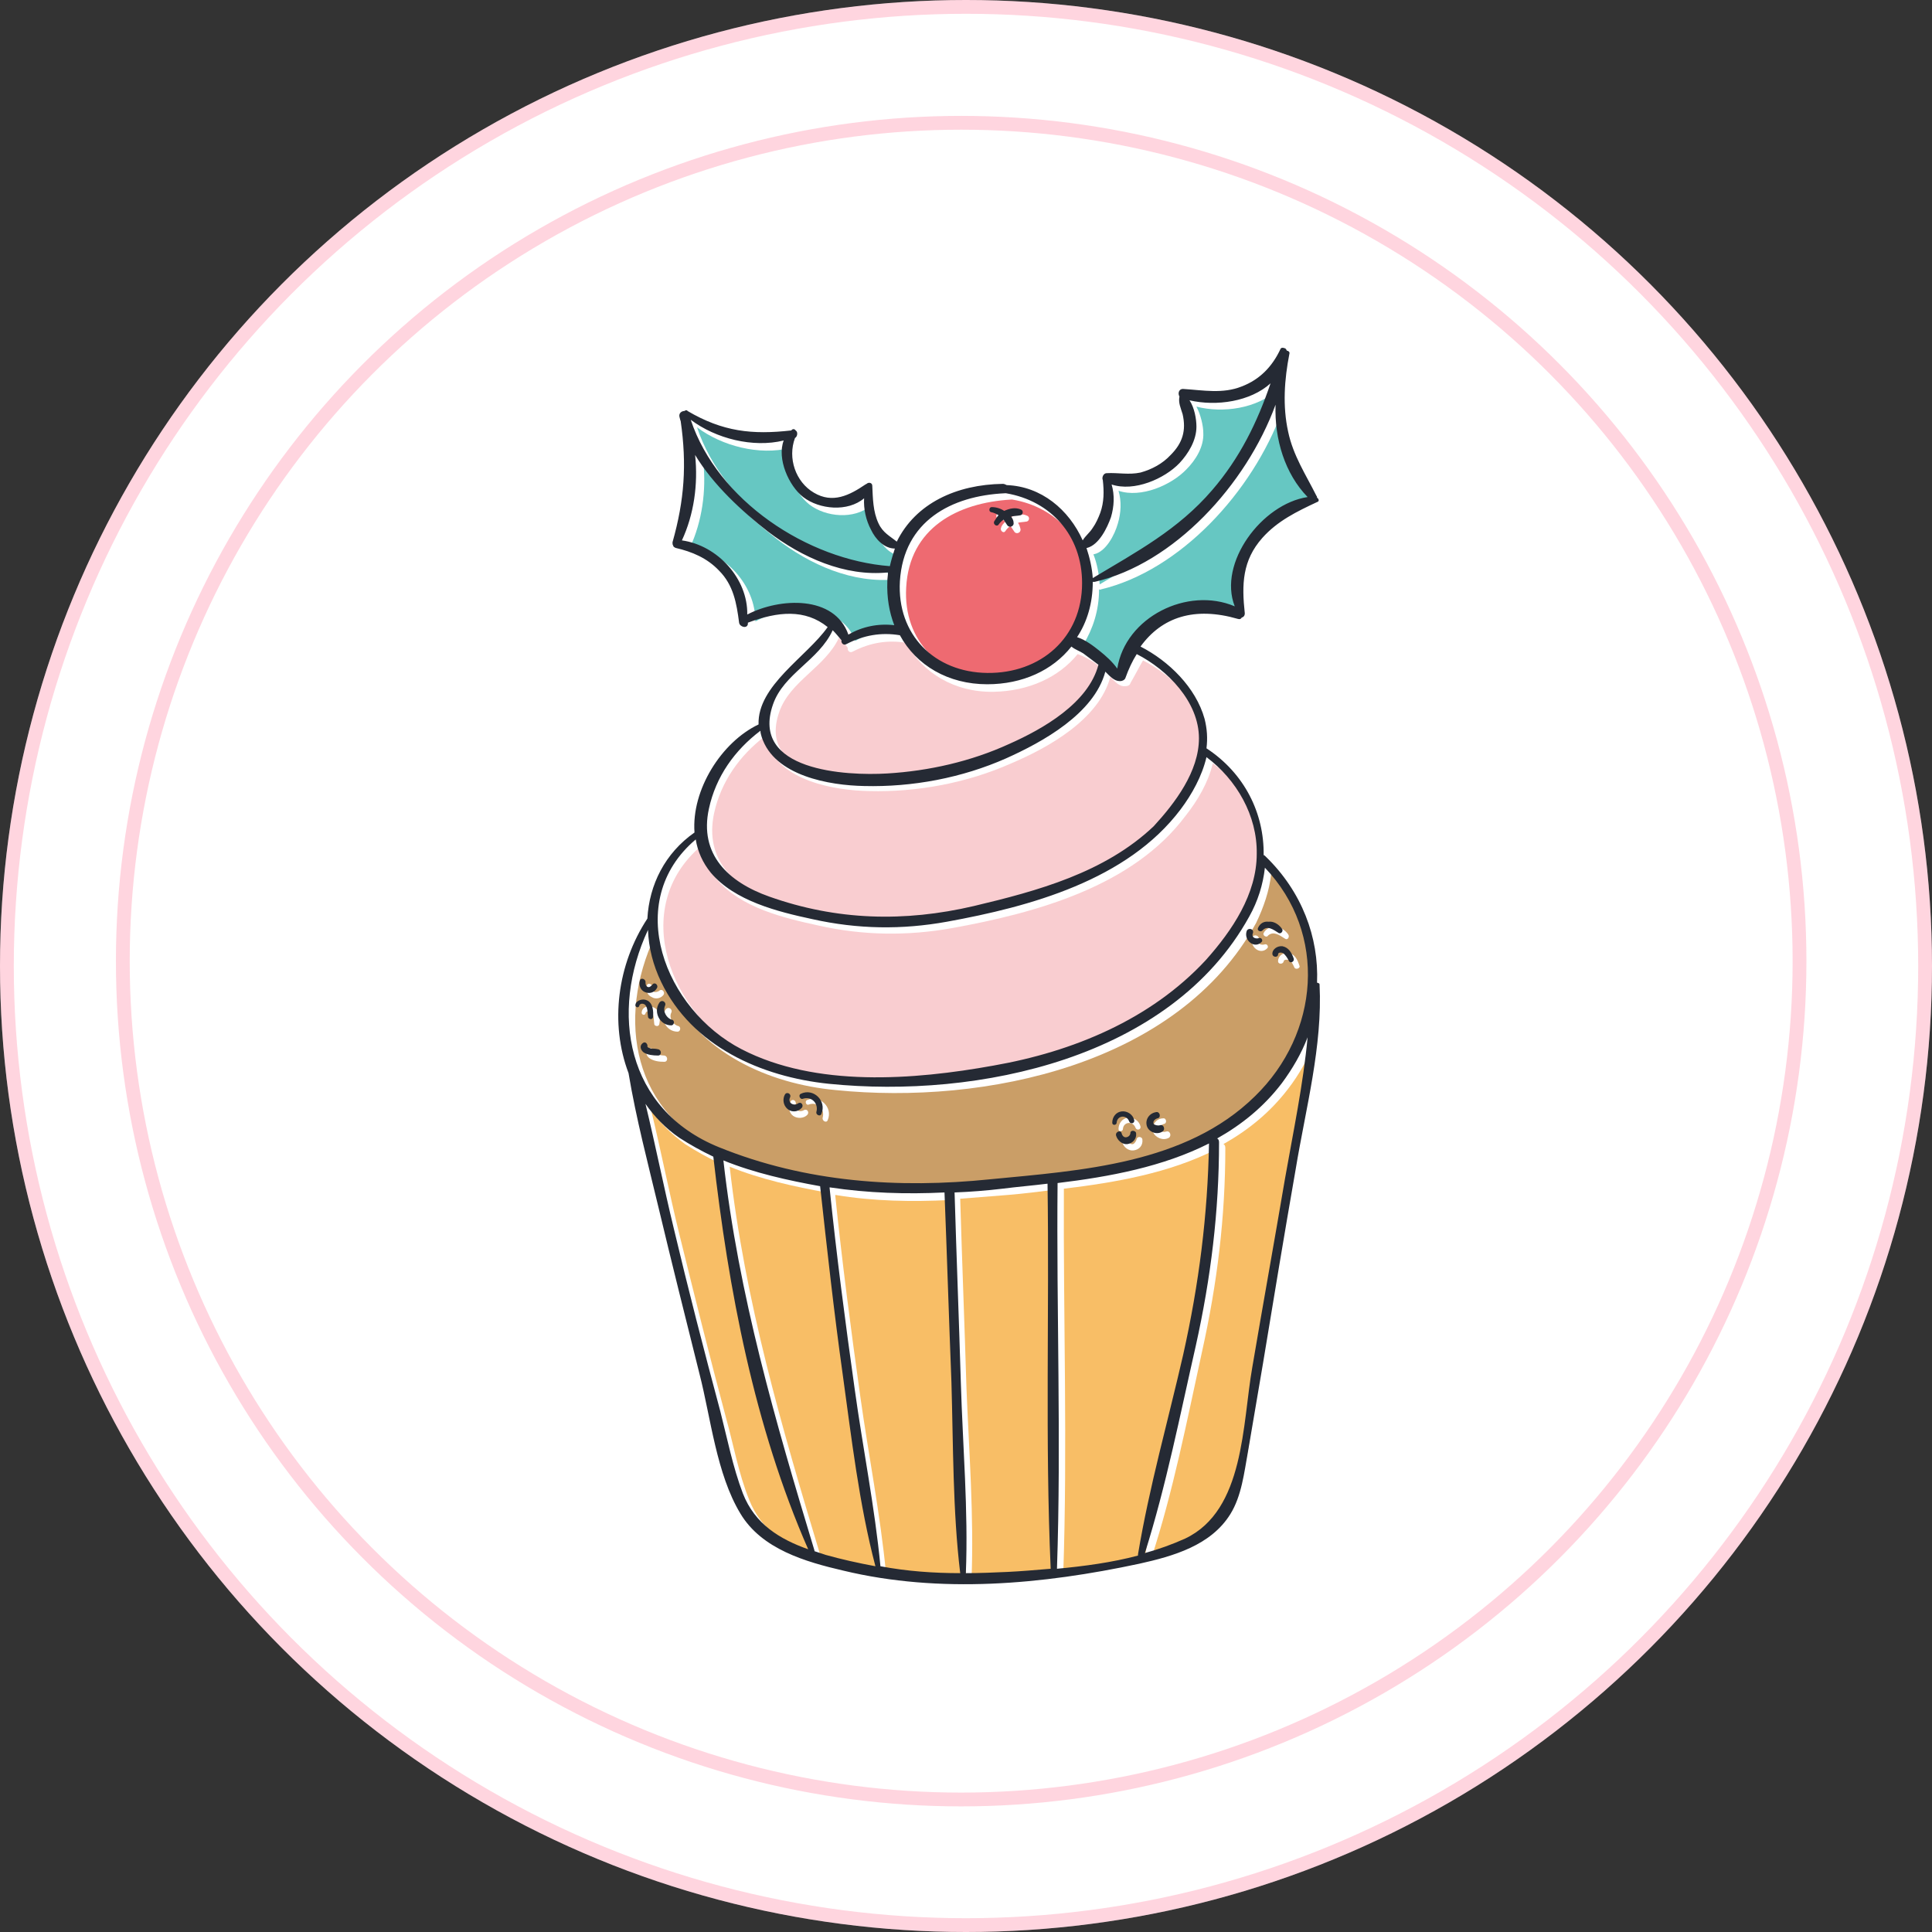 <svg width="70" height="70" viewBox="0 0 70 70" fill="none" xmlns="http://www.w3.org/2000/svg">
<rect x="0" y="0" width="70" height="70" fill="#333333" stroke="none"/>
<circle cx="35" cy="35" r="35" fill="white"/>
<circle cx="35" cy="35" r="34.75" stroke="#FF2E63" stroke-opacity="0.2" stroke-width="0.5"/>
<circle cx="34.825" cy="34.824" r="30.625" fill="white"/>
<circle cx="34.825" cy="34.824" r="30.375" stroke="#FF2E63" stroke-opacity="0.2" stroke-width="0.5"/>
<path d="M47.605 37.81C47.446 39.54 47.059 41.247 46.786 42.932C46.399 45.208 45.989 47.484 45.602 49.737C45.238 51.809 45.352 54.95 43.167 55.951C42.711 56.156 42.211 56.338 41.71 56.474C42.507 54.039 43.007 51.467 43.554 48.963C44.1 46.505 44.396 44.115 44.396 41.589C44.396 41.521 44.373 41.475 44.328 41.452C45.215 40.952 46.012 40.314 46.672 39.449C47.059 38.949 47.377 38.38 47.605 37.81Z" fill="#F8BE66"/>
<path d="M46.444 14.914C46.422 16.143 46.786 17.418 47.605 18.237C45.944 18.488 44.35 20.627 44.965 22.243C43.281 21.515 41.005 22.63 40.709 24.496C40.527 24.246 40.276 24.041 40.071 23.859C39.844 23.677 39.548 23.449 39.252 23.358C39.593 22.789 39.821 22.129 39.821 21.355C39.844 21.355 39.867 21.378 39.889 21.355C42.757 20.673 45.375 17.828 46.444 14.914Z" fill="#66C7C2"/>
<path d="M46.057 31.666C48.333 34.056 48.037 37.675 45.693 39.951C43.189 42.409 39.411 42.637 36.111 42.955C32.765 43.274 29.419 43.069 26.278 41.795C22.909 40.429 22.317 36.901 23.729 33.919C23.751 34.557 23.911 35.217 24.206 35.809C25.322 38.13 27.826 39.268 30.284 39.496C35.678 40.042 42.688 38.585 45.511 33.441C45.784 32.872 45.989 32.281 46.057 31.666ZM46.899 35.057C46.945 35.148 47.127 35.08 47.081 34.989C47.013 34.784 46.922 34.557 46.672 34.534C46.489 34.511 46.307 34.625 46.307 34.83C46.307 34.944 46.489 34.944 46.512 34.83C46.512 34.761 46.649 34.761 46.694 34.784C46.808 34.83 46.854 34.966 46.899 35.057ZM46.558 34.01C46.649 34.079 46.74 33.942 46.672 33.851C46.558 33.692 46.376 33.578 46.171 33.578C46.011 33.578 45.852 33.669 45.784 33.806C45.738 33.897 45.898 33.988 45.943 33.897C46.148 33.715 46.376 33.897 46.558 34.01ZM45.92 34.352C45.966 34.306 45.92 34.193 45.829 34.215C45.693 34.261 45.533 34.193 45.602 34.033C45.647 33.897 45.42 33.828 45.374 33.965C45.26 34.306 45.67 34.625 45.92 34.352ZM42.347 41.226C42.461 41.157 42.392 40.953 42.256 40.998C42.188 41.021 42.074 41.021 42.028 40.93C41.983 40.839 42.074 40.748 42.165 40.725C42.301 40.702 42.256 40.497 42.142 40.52C41.892 40.52 41.71 40.77 41.778 41.021C41.869 41.226 42.142 41.339 42.347 41.226ZM41.072 41.681C41.277 41.658 41.414 41.499 41.391 41.294C41.391 41.18 41.209 41.157 41.186 41.271C41.163 41.339 41.118 41.43 41.05 41.453C40.959 41.476 40.89 41.385 40.867 41.317C40.845 41.18 40.64 41.248 40.663 41.385C40.708 41.567 40.89 41.704 41.072 41.681ZM41.141 40.861C41.186 40.975 41.346 40.93 41.323 40.816C41.277 40.611 41.072 40.474 40.867 40.497C40.663 40.52 40.526 40.702 40.526 40.907C40.526 41.021 40.685 40.998 40.685 40.907C40.708 40.634 41.05 40.611 41.141 40.861ZM29.988 40.588C30.193 40.11 29.692 39.655 29.237 39.86C29.146 39.906 29.214 40.065 29.305 40.019C29.624 39.906 29.897 40.179 29.806 40.497C29.783 40.611 29.942 40.702 29.988 40.588ZM29.259 40.383C29.328 40.292 29.237 40.156 29.123 40.224C28.986 40.315 28.736 40.224 28.827 40.019C28.872 39.883 28.713 39.792 28.645 39.906C28.554 40.088 28.577 40.315 28.736 40.429C28.895 40.543 29.146 40.52 29.259 40.383ZM24.548 37.379C24.662 37.379 24.684 37.197 24.571 37.174C24.389 37.129 24.229 36.878 24.32 36.696C24.389 36.56 24.206 36.446 24.116 36.582C23.888 36.901 24.138 37.379 24.548 37.379ZM24.07 38.471C24.206 38.471 24.206 38.267 24.07 38.244C23.979 38.244 23.888 38.221 23.797 38.198C23.774 38.198 23.729 38.176 23.683 38.153C23.66 38.153 23.66 38.13 23.66 38.13C23.683 38.039 23.592 37.925 23.501 37.993C23.364 38.085 23.41 38.244 23.524 38.335C23.683 38.449 23.888 38.471 24.07 38.471ZM24.047 36.036C24.093 35.945 24.002 35.831 23.911 35.877C23.865 35.922 23.797 35.945 23.729 35.945C23.66 35.945 23.615 35.854 23.637 35.786C23.66 35.649 23.455 35.581 23.433 35.718C23.387 35.877 23.455 36.059 23.615 36.127C23.751 36.218 23.956 36.173 24.047 36.036ZM23.888 37.106C23.933 36.878 23.911 36.582 23.66 36.491C23.501 36.423 23.273 36.469 23.251 36.673C23.228 36.764 23.364 36.81 23.387 36.719C23.41 36.605 23.569 36.628 23.615 36.696C23.706 36.787 23.683 36.969 23.706 37.106C23.706 37.174 23.865 37.22 23.888 37.106Z" fill="#CA9E67"/>
<path d="M43.941 27.66C45.056 28.457 45.784 29.777 45.761 31.165C45.739 32.645 44.874 33.965 43.895 35.012C41.892 37.174 39.07 38.335 36.202 38.836C33.311 39.337 29.761 39.632 27.075 38.244C24.298 36.81 22.75 32.895 25.413 30.642C25.482 31.074 25.664 31.484 25.959 31.848C26.847 32.895 28.395 33.259 29.647 33.532C31.263 33.897 32.879 33.919 34.518 33.623C37.522 33.077 41.05 32.121 42.962 29.549C43.394 29.003 43.781 28.343 43.941 27.66Z" fill="#F9CDD0"/>
<path d="M46.284 14.117C45.783 15.506 45.169 16.803 44.167 17.986C42.938 19.421 41.436 20.217 39.843 21.173C39.82 20.809 39.752 20.422 39.615 20.081C39.615 20.081 39.615 20.081 39.638 20.081C40.071 19.989 40.389 19.375 40.503 18.965C40.617 18.578 40.639 18.169 40.526 17.782C41.345 18.055 42.438 17.577 42.984 17.008C43.325 16.666 43.621 16.188 43.598 15.688C43.598 15.437 43.507 15.028 43.348 14.732C44.304 14.982 45.556 14.8 46.284 14.117Z" fill="#66C7C2"/>
<path d="M44.032 41.658C43.986 44.276 43.667 46.757 43.098 49.306C42.552 51.718 41.869 54.108 41.46 56.521C41.46 56.544 41.46 56.567 41.46 56.567C40.504 56.817 39.502 56.953 38.523 57.045C38.683 52.401 38.523 47.735 38.546 43.069C40.435 42.842 42.37 42.5 44.032 41.658Z" fill="#F8BE66"/>
<path d="M41.414 23.928C42.53 24.497 43.69 25.658 43.668 26.978C43.668 28.161 42.803 29.322 41.983 30.119C40.231 31.803 37.795 32.463 35.474 33.009C32.97 33.601 30.512 33.533 28.054 32.668C26.574 32.144 25.527 31.143 25.869 29.481C26.119 28.321 26.802 27.365 27.735 26.659C27.758 26.727 27.758 26.818 27.78 26.887C28.236 28.298 30.239 28.639 31.491 28.662C33.243 28.707 35.041 28.366 36.635 27.66C37.977 27.091 39.821 26.067 40.231 24.52C40.39 24.702 40.572 24.884 40.754 24.861H40.777C40.845 24.861 40.936 24.838 40.959 24.747C41.118 24.474 41.255 24.201 41.414 23.928Z" fill="#F9CDD0"/>
<path d="M39.479 23.904C39.684 24.018 39.866 24.154 40.025 24.314C39.661 25.725 38.022 26.635 36.793 27.227C35.428 27.864 33.903 28.206 32.377 28.297C30.875 28.388 27.393 28.183 28.235 25.793C28.622 24.678 29.897 24.177 30.397 23.107C30.511 23.221 30.625 23.335 30.716 23.472C30.693 23.563 30.784 23.676 30.898 23.608C31.513 23.29 32.15 23.176 32.833 23.29C33.425 24.382 34.585 25.088 35.996 25.065C37.271 25.042 38.364 24.541 39.046 23.699C39.183 23.745 39.32 23.813 39.479 23.904Z" fill="#F9CDD0"/>
<path d="M39.434 21.354C39.434 23.335 37.931 24.632 35.997 24.609C34.085 24.587 32.719 23.221 32.833 21.286C32.947 19.124 34.699 18.213 36.634 18.1C36.657 18.1 36.679 18.1 36.679 18.1C38.295 18.373 39.434 19.625 39.434 21.354ZM37.203 18.896C37.294 18.873 37.317 18.737 37.226 18.691C37.044 18.6 36.816 18.623 36.634 18.737C36.497 18.646 36.338 18.6 36.179 18.6C36.088 18.6 36.065 18.76 36.156 18.782C36.27 18.805 36.338 18.828 36.429 18.896C36.361 18.965 36.292 19.033 36.27 19.124C36.224 19.215 36.361 19.352 36.429 19.238C36.474 19.169 36.543 19.101 36.611 19.056C36.657 19.124 36.702 19.192 36.748 19.26C36.816 19.374 36.998 19.306 36.975 19.169C36.953 19.078 36.93 19.01 36.884 18.942C36.953 18.919 37.066 18.919 37.203 18.896Z" fill="#EE6A71"/>
<path d="M38.273 57.043C38.273 57.066 38.295 57.066 38.273 57.043C37.749 57.111 37.225 57.134 36.725 57.179C36.224 57.202 35.7 57.225 35.2 57.225C35.291 54.926 35.109 52.605 35.018 50.328C34.949 48.03 34.858 45.731 34.79 43.432C35.359 43.386 35.928 43.341 36.52 43.295C37.066 43.25 37.612 43.182 38.159 43.113C38.227 47.757 38.09 52.422 38.273 57.043Z" fill="#F8BE66"/>
<path d="M34.699 50.33C34.79 52.629 34.767 54.95 35.018 57.249C34.039 57.249 33.06 57.158 32.104 57.022C31.899 54.882 31.467 52.72 31.171 50.603C30.83 48.168 30.511 45.732 30.261 43.297H30.284C31.649 43.525 33.038 43.547 34.426 43.479C34.54 45.755 34.608 48.031 34.699 50.33Z" fill="#F8BE66"/>
<path d="M31.786 19.443C31.968 19.762 32.264 20.126 32.651 20.126C32.583 20.331 32.515 20.535 32.469 20.786C29.487 20.558 26.233 18.419 25.254 15.482C26.164 16.165 27.507 16.507 28.622 16.233C28.372 16.916 28.805 17.872 29.328 18.282C29.92 18.737 30.944 18.828 31.536 18.328C31.513 18.692 31.604 19.101 31.786 19.443Z" fill="#66C7C2"/>
<path d="M32.651 22.88C32.082 22.811 31.49 22.925 30.989 23.221C30.465 21.81 28.508 21.878 27.37 22.516C27.37 21.195 26.277 20.012 25.003 19.83C25.435 18.897 25.595 17.781 25.481 16.734C26.141 17.827 27.188 18.783 28.121 19.511C29.35 20.467 30.898 21.15 32.468 20.991C32.446 21.105 32.446 21.195 32.446 21.309C32.377 21.856 32.468 22.402 32.651 22.88Z" fill="#66C7C2"/>
<path d="M30.762 50.033C31.081 52.332 31.354 54.722 31.946 56.975C31.331 56.861 30.739 56.725 30.148 56.565C30.011 56.52 29.874 56.474 29.738 56.429V56.406C28.327 51.717 26.984 47.142 26.438 42.272C27.553 42.727 28.805 43 29.943 43.205C30.193 45.481 30.443 47.757 30.762 50.033Z" fill="#F8BE66"/>
<path d="M29.51 56.36C28.485 55.996 27.575 55.45 27.142 54.334C26.756 53.379 26.573 52.331 26.3 51.353C25.709 49.145 25.162 46.937 24.616 44.729C24.252 43.25 23.956 41.725 23.592 40.223C23.91 40.678 24.32 41.088 24.821 41.452C25.208 41.702 25.617 41.93 26.05 42.135C26.619 46.937 27.552 51.899 29.51 56.36Z" fill="#F8BE66"/>
<path d="M47.81 35.671C47.923 37.902 47.309 40.155 46.945 42.363C46.535 44.707 46.148 47.052 45.761 49.396C45.579 50.466 45.397 51.536 45.215 52.605C45.078 53.357 44.987 54.199 44.578 54.859C43.872 55.997 42.506 56.384 41.277 56.657C37.772 57.408 34.062 57.749 30.557 56.907C29.191 56.589 27.598 56.133 26.824 54.836C25.959 53.402 25.754 51.376 25.345 49.783C24.844 47.78 24.343 45.777 23.865 43.774C23.478 42.158 23.046 40.519 22.773 38.881C22.09 37.083 22.363 34.943 23.456 33.282C23.524 32.052 24.093 30.914 25.163 30.163C25.049 28.616 26.141 26.886 27.484 26.248C27.439 24.837 29.237 23.79 29.988 22.72C29.169 22.06 28.19 22.151 27.097 22.561C27.097 22.584 27.097 22.584 27.097 22.607C27.075 22.789 26.801 22.72 26.779 22.561C26.688 21.855 26.574 21.195 26.05 20.672C25.618 20.217 25.072 19.989 24.48 19.852C24.434 19.83 24.389 19.807 24.389 19.762C24.366 19.739 24.366 19.693 24.366 19.648C24.798 18.123 24.889 16.825 24.662 15.255C24.639 15.209 24.639 15.164 24.616 15.095C24.593 14.959 24.707 14.891 24.798 14.891C24.821 14.868 24.889 14.845 24.912 14.891C26.187 15.642 27.257 15.756 28.668 15.596L28.691 15.573C28.736 15.528 28.804 15.551 28.827 15.596C28.918 15.642 28.895 15.824 28.804 15.869C28.531 16.598 28.827 17.463 29.487 17.85C30.17 18.259 30.785 17.941 31.354 17.554C31.376 17.554 31.376 17.531 31.399 17.531C31.467 17.463 31.604 17.485 31.604 17.599C31.627 18.054 31.627 18.532 31.831 18.965C31.991 19.306 32.241 19.42 32.492 19.625C33.174 18.236 34.654 17.554 36.338 17.531C36.384 17.531 36.429 17.554 36.475 17.576C37.727 17.622 38.728 18.464 39.229 19.579C39.32 19.42 39.479 19.306 39.593 19.124C39.707 18.965 39.798 18.76 39.866 18.578C40.003 18.191 40.003 17.804 39.957 17.394C39.912 17.303 39.98 17.144 40.094 17.144C40.526 17.121 40.89 17.212 41.323 17.121C41.733 17.007 42.119 16.803 42.415 16.484C42.848 16.052 42.984 15.596 42.848 15.005C42.779 14.777 42.688 14.595 42.734 14.367C42.666 14.253 42.711 14.071 42.893 14.094C43.599 14.139 44.304 14.276 44.987 14.003C45.647 13.753 46.103 13.275 46.398 12.637C46.421 12.592 46.489 12.592 46.535 12.615C46.581 12.615 46.603 12.66 46.626 12.706C46.672 12.706 46.74 12.751 46.717 12.819C46.535 13.753 46.467 14.709 46.672 15.642C46.854 16.507 47.309 17.189 47.696 17.963C47.719 17.986 47.719 18.009 47.719 18.032C47.787 18.077 47.81 18.168 47.719 18.191C46.99 18.532 46.285 18.874 45.738 19.488C45.01 20.308 44.987 21.173 45.101 22.22C45.101 22.311 45.056 22.356 44.987 22.379C44.965 22.424 44.919 22.447 44.851 22.424C43.28 21.969 42.097 22.356 41.323 23.426C42.347 23.95 43.326 24.905 43.644 26.044C43.736 26.408 43.758 26.749 43.713 27.113C45.101 28.024 45.807 29.48 45.784 30.983C45.807 30.983 45.83 31.005 45.852 31.028C47.172 32.303 47.787 33.964 47.719 35.603C47.81 35.626 47.81 35.649 47.81 35.671ZM46.558 42.705C46.854 41.02 47.218 39.29 47.377 37.583C47.15 38.175 46.831 38.721 46.444 39.245C45.784 40.11 44.987 40.747 44.1 41.248C44.145 41.27 44.168 41.316 44.168 41.384C44.168 43.888 43.872 46.301 43.326 48.759C42.757 51.263 42.256 53.812 41.482 56.27C41.983 56.133 42.484 55.951 42.939 55.746C45.101 54.722 45.01 51.581 45.374 49.533C45.761 47.257 46.171 44.981 46.558 42.705ZM47.377 18.009C46.558 17.167 46.171 15.915 46.216 14.663C45.147 17.576 42.529 20.422 39.661 21.082C39.639 21.082 39.616 21.082 39.593 21.082C39.593 21.855 39.388 22.538 39.024 23.085C39.32 23.176 39.616 23.403 39.843 23.585C40.071 23.767 40.299 23.972 40.481 24.223C40.776 22.356 43.03 21.241 44.737 21.969C44.122 20.399 45.716 18.259 47.377 18.009ZM45.465 39.723C47.81 37.447 48.106 33.828 45.83 31.438C45.761 32.052 45.579 32.644 45.26 33.213C42.415 38.357 35.428 39.814 30.033 39.268C27.575 39.017 25.072 37.902 23.956 35.58C23.66 34.966 23.501 34.328 23.478 33.691C22.09 36.673 22.682 40.201 26.05 41.566C29.191 42.841 32.56 43.069 35.883 42.727C39.16 42.409 42.962 42.181 45.465 39.723ZM45.534 30.937C45.556 29.549 44.805 28.251 43.713 27.432C43.553 28.115 43.189 28.775 42.779 29.321C40.845 31.893 37.317 32.849 34.312 33.395C32.674 33.691 31.08 33.668 29.442 33.304C28.167 33.031 26.619 32.644 25.754 31.62C25.458 31.256 25.276 30.846 25.208 30.414C22.545 32.667 24.093 36.582 26.87 38.016C29.555 39.404 33.106 39.131 35.997 38.608C38.865 38.107 41.687 36.946 43.69 34.784C44.646 33.714 45.534 32.394 45.534 30.937ZM43.918 17.759C44.919 16.598 45.556 15.3 46.034 13.889C45.306 14.549 44.077 14.731 43.098 14.504C43.28 14.777 43.349 15.187 43.349 15.46C43.349 15.96 43.053 16.438 42.734 16.78C42.188 17.349 41.095 17.827 40.276 17.554C40.39 17.941 40.367 18.35 40.253 18.737C40.117 19.124 39.821 19.739 39.388 19.852H39.365C39.479 20.194 39.57 20.581 39.593 20.945C41.186 19.989 42.688 19.192 43.918 17.759ZM42.87 49.078C43.44 46.528 43.758 44.025 43.804 41.43C42.142 42.272 40.208 42.636 38.318 42.864C38.273 47.507 38.455 52.173 38.296 56.839C39.274 56.748 40.299 56.611 41.232 56.361C41.232 56.338 41.232 56.338 41.232 56.316C41.642 53.857 42.324 51.467 42.87 49.078ZM43.44 26.749C43.44 25.429 42.301 24.268 41.186 23.699C41.027 23.95 40.89 24.245 40.776 24.564C40.754 24.632 40.663 24.678 40.594 24.678H40.572C40.367 24.678 40.208 24.496 40.048 24.336C39.639 25.861 37.772 26.886 36.452 27.477C34.859 28.183 33.061 28.524 31.308 28.479C30.056 28.456 28.053 28.115 27.598 26.704C27.575 26.635 27.552 26.544 27.552 26.476C26.619 27.181 25.936 28.137 25.686 29.298C25.322 30.96 26.392 31.961 27.871 32.485C30.306 33.35 32.765 33.418 35.291 32.826C37.59 32.28 40.025 31.62 41.801 29.936C42.575 29.093 43.44 27.955 43.44 26.749ZM39.798 24.086C39.616 23.95 39.434 23.813 39.252 23.676C39.115 23.585 38.956 23.54 38.819 23.426C38.136 24.291 37.044 24.792 35.769 24.792C34.358 24.792 33.197 24.109 32.605 23.016C31.922 22.902 31.285 23.016 30.671 23.335C30.557 23.403 30.466 23.289 30.489 23.198C30.375 23.062 30.284 22.948 30.17 22.834C29.669 23.927 28.395 24.405 28.008 25.52C27.166 27.933 30.648 28.115 32.15 28.024C33.652 27.933 35.177 27.591 36.566 26.954C37.795 26.408 39.434 25.474 39.798 24.086ZM35.769 24.382C37.704 24.405 39.206 23.107 39.206 21.127C39.206 19.397 38.068 18.145 36.452 17.872C36.429 17.872 36.429 17.872 36.407 17.872C34.472 17.963 32.742 18.874 32.605 21.059C32.492 22.994 33.857 24.359 35.769 24.382ZM38.068 56.839C38.045 56.839 38.068 56.839 38.068 56.839C37.863 52.196 38.023 47.53 37.954 42.887C37.408 42.955 36.862 43 36.315 43.069C35.746 43.137 35.177 43.182 34.586 43.205C34.654 45.504 34.745 47.803 34.813 50.102C34.882 52.401 35.086 54.722 34.995 56.998C35.496 56.998 36.02 56.976 36.52 56.953C36.998 56.93 37.522 56.885 38.068 56.839ZM34.79 56.998C34.517 54.722 34.54 52.378 34.472 50.079C34.381 47.78 34.312 45.504 34.221 43.205C32.833 43.273 31.445 43.228 30.079 43.023H30.056C30.306 45.459 30.625 47.894 30.967 50.329C31.262 52.469 31.695 54.608 31.9 56.748C32.856 56.93 33.834 56.998 34.79 56.998ZM32.423 19.875C32.036 19.875 31.718 19.534 31.558 19.192C31.376 18.851 31.285 18.441 31.308 18.054C30.716 18.555 29.692 18.464 29.1 18.009C28.577 17.599 28.144 16.62 28.395 15.96C27.279 16.233 25.936 15.892 25.026 15.209C26.005 18.145 29.259 20.285 32.241 20.513C32.287 20.308 32.355 20.08 32.423 19.875ZM30.739 22.994C31.24 22.698 31.831 22.584 32.401 22.652C32.218 22.174 32.127 21.651 32.15 21.059C32.15 20.945 32.173 20.854 32.173 20.74C30.602 20.899 29.055 20.194 27.826 19.261C26.892 18.532 25.845 17.576 25.185 16.484C25.299 17.554 25.14 18.646 24.707 19.579C26.005 19.762 27.097 20.968 27.075 22.265C28.258 21.651 30.238 21.56 30.739 22.994ZM31.718 56.748C31.126 54.495 30.853 52.105 30.534 49.806C30.215 47.53 29.965 45.254 29.715 42.978C28.577 42.773 27.325 42.5 26.21 42.044C26.756 46.915 28.099 51.513 29.51 56.179V56.202C29.646 56.247 29.783 56.293 29.92 56.338C30.489 56.498 31.103 56.634 31.718 56.748ZM26.915 54.108C27.348 55.223 28.258 55.769 29.282 56.133C27.325 51.672 26.392 46.71 25.845 41.908C25.413 41.703 25.003 41.475 24.616 41.225C24.116 40.884 23.706 40.451 23.387 39.996C23.751 41.498 24.047 43 24.411 44.503C24.935 46.71 25.504 48.918 26.096 51.126C26.346 52.105 26.551 53.152 26.915 54.108Z" fill="#252A34"/>
<path d="M46.876 34.739C46.899 34.853 46.74 34.921 46.694 34.807C46.649 34.716 46.58 34.602 46.489 34.534C46.444 34.511 46.307 34.489 46.307 34.58C46.307 34.693 46.125 34.693 46.102 34.58C46.08 34.398 46.284 34.261 46.467 34.284C46.694 34.329 46.808 34.534 46.876 34.739Z" fill="#252A34"/>
<path d="M46.444 33.646C46.513 33.715 46.422 33.851 46.331 33.806C46.148 33.692 45.921 33.51 45.739 33.715C45.67 33.783 45.534 33.715 45.579 33.624C45.648 33.464 45.784 33.373 45.966 33.396C46.148 33.373 46.331 33.487 46.444 33.646Z" fill="#252A34"/>
<path d="M45.624 33.987C45.715 33.965 45.761 34.078 45.715 34.124C45.465 34.397 45.055 34.078 45.169 33.737C45.215 33.6 45.442 33.646 45.397 33.805C45.328 33.965 45.488 34.033 45.624 33.987Z" fill="#252A34"/>
<path d="M42.029 40.769C42.165 40.724 42.233 40.928 42.12 40.997C41.915 41.133 41.619 41.019 41.551 40.792C41.482 40.541 41.664 40.314 41.915 40.291C42.029 40.291 42.074 40.496 41.938 40.519C41.846 40.541 41.755 40.632 41.801 40.724C41.846 40.769 41.96 40.792 42.029 40.769Z" fill="#252A34"/>
<path d="M41.164 41.066C41.187 41.271 41.027 41.43 40.845 41.453C40.663 41.475 40.481 41.316 40.435 41.134C40.413 40.998 40.617 40.929 40.64 41.066C40.663 41.157 40.731 41.225 40.822 41.202C40.913 41.18 40.959 41.111 40.959 41.02C41.004 40.929 41.164 40.975 41.164 41.066Z" fill="#252A34"/>
<path d="M41.096 40.587C41.118 40.701 40.959 40.746 40.913 40.632C40.822 40.382 40.481 40.405 40.458 40.678C40.458 40.769 40.299 40.792 40.299 40.678C40.299 40.473 40.435 40.291 40.64 40.268C40.845 40.245 41.05 40.382 41.096 40.587Z" fill="#252A34"/>
<path d="M36.998 18.464C37.089 18.51 37.066 18.646 36.975 18.669C36.862 18.692 36.748 18.692 36.634 18.715C36.679 18.783 36.725 18.851 36.725 18.942C36.748 19.056 36.588 19.147 36.497 19.033C36.452 18.965 36.406 18.896 36.361 18.828C36.292 18.874 36.224 18.942 36.179 19.01C36.111 19.101 35.974 18.988 36.019 18.896C36.065 18.828 36.111 18.737 36.179 18.669C36.111 18.623 36.019 18.578 35.906 18.555C35.815 18.532 35.837 18.373 35.928 18.373C36.088 18.373 36.247 18.419 36.384 18.51C36.588 18.419 36.793 18.373 36.998 18.464Z" fill="#252A34"/>
<path d="M29.009 39.633C29.464 39.405 29.965 39.883 29.76 40.361C29.714 40.475 29.555 40.384 29.578 40.293C29.669 39.974 29.396 39.701 29.077 39.815C28.986 39.837 28.918 39.678 29.009 39.633Z" fill="#252A34"/>
<path d="M28.918 39.974C29.032 39.905 29.123 40.042 29.055 40.133C28.918 40.292 28.69 40.315 28.531 40.179C28.372 40.042 28.349 39.814 28.44 39.655C28.508 39.541 28.69 39.632 28.622 39.769C28.531 39.974 28.781 40.087 28.918 39.974Z" fill="#252A34"/>
<path d="M24.343 36.946C24.457 36.968 24.434 37.151 24.32 37.151C23.911 37.151 23.66 36.673 23.888 36.331C23.979 36.195 24.161 36.308 24.093 36.445C24.002 36.65 24.161 36.9 24.343 36.946Z" fill="#252A34"/>
<path d="M23.842 38.016C23.979 38.039 23.979 38.244 23.842 38.244C23.66 38.244 23.456 38.221 23.319 38.13C23.205 38.039 23.16 37.88 23.296 37.788C23.387 37.72 23.478 37.834 23.456 37.925L23.478 37.948C23.501 37.971 23.547 37.971 23.592 37.993C23.66 37.993 23.751 37.993 23.842 38.016Z" fill="#252A34"/>
<path d="M23.661 35.649C23.752 35.581 23.866 35.718 23.797 35.809C23.706 35.968 23.524 36.013 23.365 35.945C23.206 35.877 23.137 35.695 23.183 35.535C23.206 35.399 23.41 35.467 23.388 35.604C23.388 35.672 23.41 35.74 23.479 35.763C23.547 35.786 23.615 35.695 23.661 35.649Z" fill="#252A34"/>
<path d="M23.433 36.241C23.66 36.332 23.683 36.651 23.66 36.856C23.638 36.97 23.478 36.924 23.478 36.833C23.456 36.719 23.478 36.537 23.387 36.423C23.342 36.355 23.182 36.332 23.16 36.446C23.137 36.537 23 36.492 23.023 36.401C23.046 36.241 23.296 36.173 23.433 36.241Z" fill="#252A34"/>
</svg>
